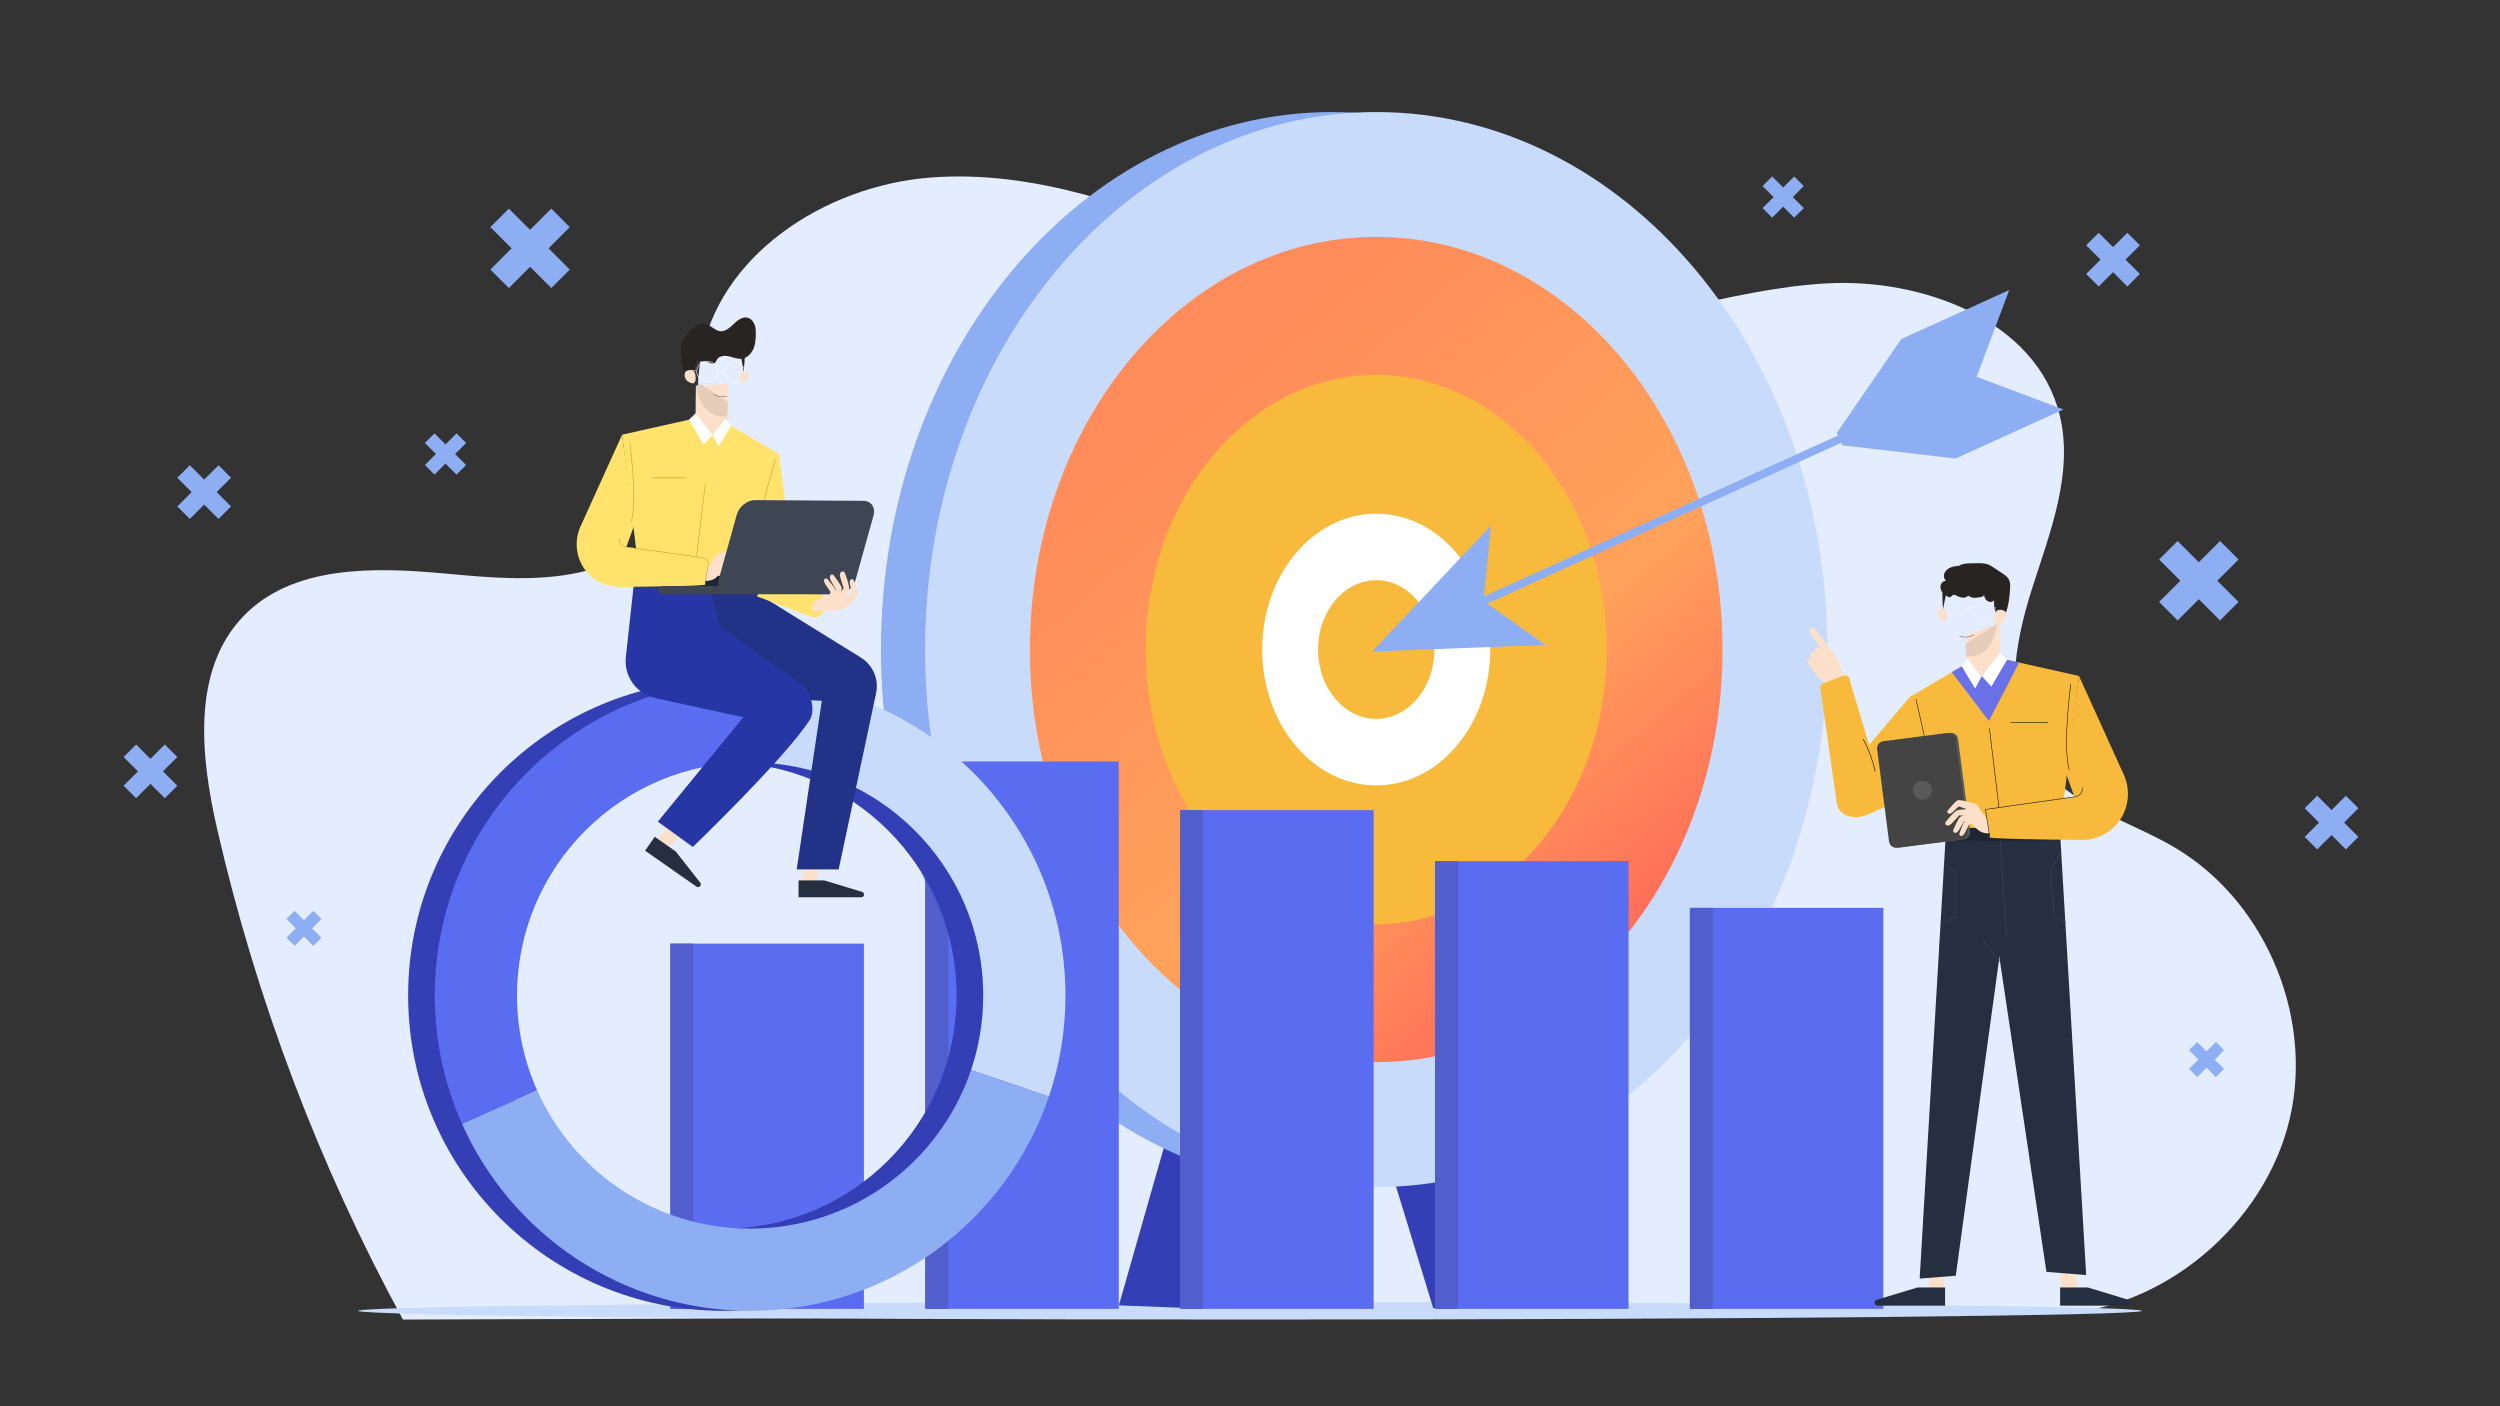 <svg width="2894" height="1628" viewBox="0 0 2894 1628" fill="none" xmlns="http://www.w3.org/2000/svg">
<rect x="0" y="0" width="2894" height="1628" fill="#333333" stroke="none"/>
<path d="M2366.83 1521.22C2492.46 1523.41 2613.58 1427.22 2647.72 1306.28C2681.87 1185.34 2625.52 1044.81 2517.28 980.964C2462.23 948.494 2393.53 931.972 2357.18 879.402C2318.12 822.918 2331.55 746.239 2352.48 680.833C2373.42 615.427 2400.65 546.885 2384.21 480.206C2357.24 370.772 2225.25 321.371 2112.75 328.129C2000.25 334.887 1891.92 379.121 1779.22 380.312C1657.51 381.6 1541.6 332.861 1428.91 286.864C1316.21 240.868 1197.83 196.008 1076.48 205.577C955.143 215.146 830.567 295.659 810.971 415.802C802.358 468.622 813.938 525.446 792.124 574.315C770.907 621.849 721.261 651.735 670.377 662.708C619.493 673.681 566.703 668.634 514.868 663.891C432.729 656.381 338.424 654.062 281.423 713.679C221.655 776.187 232.16 876.092 251.543 960.379C296.99 1158.01 369.51 1349.39 466.437 1527.52L2366.83 1521.22Z" fill="#E3EDFE"/>
<path d="M1447 1527.52C2017.23 1527.52 2479.49 1523 2479.49 1517.43C2479.49 1511.86 2017.23 1507.34 1447 1507.34C876.77 1507.34 414.508 1511.86 414.508 1517.43C414.508 1523 876.77 1527.52 1447 1527.52Z" fill="#C9DBFA"/>
<path d="M1518.65 1054.93L1601.64 1018.59L1742.09 1511.07L1659.11 1514.35L1518.65 1054.93Z" fill="#343FB6"/>
<path d="M1518.65 1054.93L1435.67 1018.59L1295.21 1511.07L1378.2 1514.35L1518.65 1054.93Z" fill="#343FB6"/>
<path d="M1542.01 1374.12C1830.42 1374.12 2064.22 1095.55 2064.22 751.912C2064.22 408.276 1830.42 129.705 1542.01 129.705C1253.6 129.705 1019.79 408.276 1019.79 751.912C1019.79 1095.55 1253.6 1374.12 1542.01 1374.12Z" fill="#8DAEF3"/>
<path d="M1593.13 1374.12C1881.54 1374.12 2115.35 1095.55 2115.35 751.912C2115.35 408.276 1881.54 129.705 1593.13 129.705C1304.72 129.705 1070.92 408.276 1070.92 751.912C1070.92 1095.55 1304.72 1374.12 1593.13 1374.12Z" fill="#C9DBFA"/>
<path d="M1593.13 1229.57C1814.54 1229.57 1994.03 1015.72 1994.03 751.912C1994.03 488.106 1814.54 274.249 1593.13 274.249C1371.72 274.249 1192.23 488.106 1192.23 751.912C1192.23 1015.72 1371.72 1229.57 1593.13 1229.57Z" fill="url(#paint0_linear_32_142)"/>
<path d="M1593.13 1069.88C1740.52 1069.88 1860 927.52 1860 751.912C1860 576.304 1740.52 433.945 1593.13 433.945C1445.75 433.945 1326.27 576.304 1326.27 751.912C1326.27 927.52 1445.75 1069.88 1593.13 1069.88Z" fill="#F7BA3C"/>
<path d="M1593.13 909.176C1666.03 909.176 1725.12 838.767 1725.12 751.912C1725.12 665.057 1666.03 594.647 1593.13 594.647C1520.24 594.647 1461.14 665.057 1461.14 751.912C1461.14 838.767 1520.24 909.176 1593.13 909.176Z" fill="white"/>
<path d="M1593.13 832.161C1630.33 832.161 1660.49 796.232 1660.49 751.912C1660.49 707.591 1630.33 671.662 1593.13 671.662C1555.93 671.662 1525.78 707.591 1525.78 751.912C1525.78 796.232 1555.93 832.161 1593.13 832.161Z" fill="#F7BA3C"/>
<path d="M1708.32 699.714L2145.4 501.142" stroke="#8DAEF3" stroke-width="9.213" stroke-miterlimit="10"/>
<path d="M1588.35 754.224L1788.79 746.503L1717.29 695.641L1726.04 608.344L1588.35 754.224Z" fill="#8DAEF3"/>
<path d="M2126.3 501.218L2200.88 392.507L2325.89 335.715L2288.16 436.282L2388.71 474.03L2263.72 530.819L2132.79 515.494L2126.3 501.218Z" fill="#8DAEF3"/>
<path d="M1956.21 1515.15H2180.19V1050.96H1956.21V1515.15Z" fill="#5A6CF0"/>
<path d="M1956.21 1515.15H1982.77V1050.96H1956.21V1515.15Z" fill="#525ECC"/>
<path d="M1661.18 1515.16H1885.16V996.857H1661.18V1515.16Z" fill="#5A6CF0"/>
<path d="M1661.18 1515.16H1687.74V996.857H1661.18V1515.16Z" fill="#525ECC"/>
<path d="M1366.15 1515.16H1590.13V937.829H1366.15V1515.16Z" fill="#5A6CF0"/>
<path d="M1366.14 1515.16H1392.7V937.829H1366.14V1515.16Z" fill="#525ECC"/>
<path d="M1071.11 1515.15H1295.09V881.479H1071.11V1515.15Z" fill="#5A6CF0"/>
<path d="M1071.11 1515.15H1097.67V881.479H1071.11V1515.15Z" fill="#525ECC"/>
<path d="M776.077 1515.15H1000.06V1092.33H776.077V1515.15Z" fill="#5A6CF0"/>
<path d="M776.08 1515.15H802.636V1092.33H776.08V1515.15Z" fill="#525ECC"/>
<path d="M837.487 787.301C1039.09 787.301 1202.52 950.745 1202.52 1152.36C1202.52 1353.97 1039.09 1517.42 837.487 1517.42C635.884 1517.42 472.456 1353.97 472.456 1152.36C472.456 950.745 635.888 787.301 837.487 787.301ZM837.487 1422.22C986.514 1422.22 1107.33 1301.4 1107.33 1152.36C1107.33 1003.32 986.518 882.499 837.487 882.499C688.457 882.499 567.647 1003.32 567.647 1152.36C567.647 1301.4 688.457 1422.22 837.487 1422.22Z" fill="#343FB6"/>
<path d="M868.337 787.297V882.503C1017.37 882.503 1138.18 1003.32 1138.18 1152.36C1138.18 1182.6 1133.22 1211.68 1124.03 1238.84L1214.25 1269.34C1226.66 1232.62 1233.38 1193.26 1233.38 1152.36C1233.38 950.745 1069.94 787.297 868.337 787.297Z" fill="#C9DBFA"/>
<path d="M503.321 1152.36C503.321 1205.3 514.597 1255.62 534.865 1301.03L621.805 1262.26C606.828 1228.7 598.497 1191.51 598.497 1152.36C598.497 1003.32 719.307 882.503 868.337 882.503V787.297C666.734 787.297 503.321 950.748 503.321 1152.36Z" fill="#5A6CF0"/>
<path d="M534.865 1301.03C591.78 1428.56 719.662 1517.43 868.337 1517.43C1029.04 1517.43 1165.47 1413.58 1214.25 1269.34L1124.03 1238.84C1088 1345.46 987.129 1422.22 868.337 1422.22C758.445 1422.22 663.887 1356.52 621.805 1262.26L534.865 1301.03Z" fill="#8DAEF3"/>
<path d="M842.628 444.542L842.31 500.132L804.97 498.906L805.549 446.231L842.628 444.542Z" fill="#FCE0CA"/>
<path opacity="0.1" d="M804.746 440.537C804.746 440.537 806.666 485.871 841.861 481.924L842.852 465.68L804.742 440.533L804.746 440.537Z" fill="#21202B"/>
<path d="M948.95 997.168L942.941 1031.73L925.769 1030.26L932.465 995.757L948.95 997.168Z" fill="#FCE0CA"/>
<path d="M861.793 677.715L996.285 761.05C1010.57 769.722 1017.73 786.552 1014.06 802.857L970.857 1006.39H922.278L951.352 811.185L800.752 804.246L782.14 678.236L861.793 677.715Z" fill="#223387"/>
<path d="M998.401 1032.58L954.083 1019.14H924.405V1038.71H996.933C1000.34 1038.71 1001.44 1034.12 998.401 1032.58Z" fill="#262F40"/>
<path d="M790.648 964.746L765.908 989.618L752.682 978.565L777.954 954.138L790.648 964.746Z" fill="#FCE0CA"/>
<path d="M733.56 677.715L724.477 760.507C722.031 782.786 736.791 803.32 758.688 808.103L860.412 830.32L761.509 951.143L802.011 980.436C802.011 980.436 908.336 878.259 937.363 833.398C944.833 821.851 938.032 797.445 925.773 791.215L833.722 725.925L820.764 679.61L733.568 677.715H733.56Z" fill="#2636A5"/>
<path d="M810.856 1022.12L782.256 985.689L757.942 968.671L746.717 984.712L806.135 1026.3C808.931 1028.26 812.462 1025.13 810.856 1022.12Z" fill="#262F40"/>
<path d="M740.108 679.61V665.584L865.454 666.59L863.772 679.61L810.316 681.061L740.108 679.61Z" fill="#1E2633"/>
<path d="M901.738 525.558L916.563 640.802C918.071 652.52 911.035 663.66 899.806 667.335C889.359 670.754 877.913 666.829 871.763 657.719L847.291 602.649L901.738 525.558Z" fill="#FFE36C"/>
<path d="M740.108 665.584L720.179 503.197L797.59 485.842L846.311 492.796L901.691 525.652L865.454 666.59L740.108 665.584Z" fill="#FFE36C"/>
<path d="M804.97 482.17L824.721 503.421L840.103 484.619L804.97 482.17Z" fill="#FCE0CA"/>
<path d="M797.59 485.842L805.194 478.455L824.721 503.421L814.415 514.535L797.59 485.842Z" fill="white"/>
<path d="M846.311 492.796L840.103 484.619L824.721 503.421L831.928 516.691L846.311 492.796Z" fill="white"/>
<path d="M740.108 679.61L809.332 676.608" stroke="#37495E" stroke-width="0.557" stroke-miterlimit="10" stroke-linecap="round"/>
<path d="M816.488 559.847L805.06 654.192" stroke="#CE8A1D" stroke-width="0.557" stroke-miterlimit="10" stroke-linecap="round"/>
<path d="M829.504 642.38C829.504 642.38 820.851 654.539 813.811 664.434C806.771 674.328 823.31 674.249 828.986 668.457C831.822 665.563 842.534 658.305 844.031 651.395C844.979 647.029 833.801 636.342 829.504 642.38Z" fill="#FCE0CA"/>
<path d="M832.882 646.826C832.882 646.826 844.918 646.16 850.662 647.477C853.763 648.186 862.137 658.262 863.599 660.168C865.064 662.075 862.115 667.071 856.805 661.594C854.276 658.989 848.995 653.023 848.995 653.023L830.303 654.832C830.303 654.832 824.555 649.68 832.882 646.826Z" fill="#FCE0CA"/>
<path d="M831.96 640.77C831.96 640.77 845.551 636.143 850.196 636.776C852.703 637.116 860.288 646.656 861.511 648.067C862.734 649.478 860.495 653.653 856.088 649.688C853.994 647.799 849.599 643.44 849.599 643.44L833.074 648.866C833.074 648.866 825.343 643.632 831.96 640.77Z" fill="#FCE0CA"/>
<path d="M829.388 651.062C829.388 651.062 842.675 652.126 847.53 654.51C850.152 655.798 854.352 666.731 855.351 668.764C856.349 670.797 852.996 674.723 849.154 668.652C847.327 665.762 843.583 659.253 843.583 659.253L825.995 658.45C825.995 658.45 821.625 651.931 829.388 651.062Z" fill="#FCE0CA"/>
<path d="M825.589 651.667C825.589 651.667 838.023 656.279 842.346 658.797C844.679 660.154 847.906 670.533 848.705 672.48C849.505 674.426 846.198 677.838 843.019 671.977C841.506 669.188 838.442 662.929 838.442 662.929L825.814 659.047C825.814 659.047 818.409 651.971 825.589 651.667Z" fill="#FCE0CA"/>
<path d="M839.723 661.847C840.41 661.731 841.416 660.697 841.637 660.385" stroke="#F3C8AE" stroke-width="0.188" stroke-linecap="round" stroke-linejoin="round"/>
<path d="M849.375 640.719C849.686 640.097 849.443 638.675 849.324 638.313" stroke="#F3C8AE" stroke-width="0.188" stroke-linecap="round" stroke-linejoin="round"/>
<path d="M844.871 657.882C845.511 657.607 846.238 656.362 846.379 656.008" stroke="#F3C8AE" stroke-width="0.188" stroke-linecap="round" stroke-linejoin="round"/>
<path d="M849.881 651.435C850.369 650.936 850.572 649.51 850.565 649.127" stroke="#F3C8AE" stroke-width="0.188" stroke-linecap="round" stroke-linejoin="round"/>
<path d="M847.544 674.502C846.828 673.967 846.285 672.74 846.553 672.122C846.821 671.503 847.729 671.054 847.729 671.054" stroke="#F3C8AE" stroke-width="0.188" stroke-linecap="round" stroke-linejoin="round"/>
<path d="M854.53 670.964C853.755 670.519 853.068 669.368 853.256 668.721C853.448 668.073 854.294 667.516 854.294 667.516" stroke="#F3C8AE" stroke-width="0.188" stroke-linecap="round" stroke-linejoin="round"/>
<path d="M863.23 662.498C862.383 662.212 861.482 661.218 861.544 660.548C861.605 659.879 862.329 659.166 862.329 659.166" stroke="#F3C8AE" stroke-width="0.188" stroke-linecap="round" stroke-linejoin="round"/>
<path d="M861.258 649.275C860.412 648.989 859.511 647.995 859.572 647.325C859.594 647.072 859.71 646.815 859.847 646.594" stroke="#F3C8AE" stroke-width="0.188" stroke-linecap="round" stroke-linejoin="round"/>
<path d="M720.179 503.197L672.023 609.386C664.734 625.459 666.459 644.181 676.567 658.653C685.748 671.796 700.804 679.574 716.837 679.44C753.797 679.133 817.555 678.348 816.484 676.608C814.976 674.162 820.757 646.696 820.757 646.696L725.041 633.173L734.128 608.188L720.179 503.2V503.197Z" fill="#FFE36C"/>
<path d="M753.695 553.176H793.68" stroke="#CE8A1D" stroke-width="0.557" stroke-miterlimit="10" stroke-linecap="round"/>
<path d="M857.796 431.116C857.796 431.116 863.096 427.762 865.436 430.794C867.914 434.003 866.12 443.612 856.581 443.543C856.581 443.543 855.318 438.279 857.796 431.116Z" fill="#FCE0CA"/>
<path d="M856.989 408.805C856.989 408.805 859.974 423.052 860.618 430.613C860.618 430.613 863.675 409.992 860.871 404.301C858.067 398.61 856.986 408.809 856.986 408.809L856.989 408.805Z" fill="#282422"/>
<g opacity="0.25">
<path d="M852.475 399.409H852.485C852.525 399.316 852.514 399.345 852.475 399.409Z" fill="white"/>
</g>
<path d="M819.505 376.082C824.341 378.174 828.165 382.699 833.392 383.369C839.568 384.157 844.867 379.324 849.349 375.001C853.831 370.677 859.648 366.191 865.657 367.823C869.394 368.84 872.183 372.135 873.525 375.771C874.867 379.404 874.972 383.369 874.907 387.24C874.806 393.176 874.296 399.265 871.77 404.638C869.245 410.014 864.333 414.594 858.433 415.256C853.404 415.82 848.55 413.57 843.615 412.456C838.681 411.341 832.557 411.851 829.912 416.164C829.041 417.586 828.574 419.376 827.17 420.274C825.394 421.41 823.068 420.556 821.151 419.684C814.354 416.598 812.57 420.342 805.769 417.253C807.187 420.7 803.613 427.151 803.052 430.837C802.492 434.524 799.902 439.871 796.252 439.115C792.131 438.261 789.91 421.742 789.31 417.578C788.459 411.696 787.606 405.705 788.55 399.837C789.841 391.827 795.094 387.62 800.133 381.925C804.999 376.426 812.201 372.924 819.505 376.082Z" fill="#282422"/>
<path d="M805.14 435.613C805.14 435.613 805.476 425.494 795.058 429.184C790.919 430.649 790.731 442.114 802.264 443.847C802.264 443.847 806.294 442.921 805.14 435.613Z" fill="#FCE0CA"/>
<path d="M830.451 432.48C829.145 439.021 822.782 443.261 816.245 441.955C809.705 440.649 805.465 434.285 806.771 427.748C808.077 421.207 814.44 416.967 820.977 418.273C827.518 419.579 831.757 425.943 830.451 432.48Z" stroke="white" stroke-width="0.618" stroke-miterlimit="10" stroke-linecap="round"/>
<path d="M861.956 433.319C860.708 439.567 854.631 443.619 848.383 442.371C842.136 441.123 838.084 435.045 839.332 428.797C840.581 422.549 846.658 418.497 852.905 419.745C859.153 420.993 863.204 427.071 861.956 433.319Z" stroke="white" stroke-width="0.59" stroke-miterlimit="10" stroke-linecap="round"/>
<path d="M830.737 431.04C830.737 431.04 833.671 427.925 839.108 431.485" stroke="white" stroke-width="0.618" stroke-miterlimit="10" stroke-linecap="round"/>
<path d="M806.42 429.503L800.43 428.305" stroke="white" stroke-width="0.59" stroke-miterlimit="10" stroke-linecap="round"/>
<path d="M826.233 456.484C826.233 456.484 834.355 461.592 841.597 458.362" stroke="black" stroke-width="0.321" stroke-linecap="round" stroke-linejoin="round"/>
<path d="M729.006 511.916C729.006 511.916 737.872 576.381 730.869 603.749" stroke="#CE8A1D" stroke-width="0.557" stroke-miterlimit="10" stroke-linecap="round"/>
<path d="M897.527 531.546C897.527 531.546 881.017 586.283 876.209 620.89" stroke="#CE8A1D" stroke-width="0.557" stroke-miterlimit="10" stroke-linecap="round"/>
<path d="M716.768 623.318C716.768 623.318 715.111 631.769 725.041 633.169L734.975 634.573L814.263 645.777C817.834 646.283 820.304 649.612 819.751 653.179L816.488 674.148" stroke="#CE8A1D" stroke-width="0.557" stroke-miterlimit="10" stroke-linecap="round"/>
<path d="M906.162 633.404L957.06 694.982L952.918 707.684C951.102 713.252 945.014 716.179 939.534 714.124L876.209 690.348L906.162 633.404Z" fill="#FFE36C"/>
<path d="M972.359 678.464H766.606C764.001 678.464 761.889 680.576 761.889 683.181C761.889 685.787 764.001 687.899 766.606 687.899H972.359C974.964 687.899 977.076 685.787 977.076 683.181C977.076 680.576 974.964 678.464 972.359 678.464Z" fill="#3E4654"/>
<path d="M969.291 687.895L843.898 687.034C834.818 686.973 829.583 679.306 832.206 669.918L852.898 595.805C855.521 586.413 865.006 578.852 874.086 578.913L999.479 579.774C1008.56 579.836 1013.79 587.502 1011.17 596.89L990.479 671C987.856 680.392 978.371 687.953 969.291 687.891V687.895Z" fill="#3E4654"/>
<path d="M976.016 705.322C976.016 705.322 959.632 706.849 946.298 708.089C932.964 709.33 942.192 693.597 950.856 691.386C955.187 690.279 968.032 684.078 975.452 686.473C980.14 687.985 984.152 704.562 976.016 705.322Z" fill="#FCE0CA"/>
<path d="M973.646 699.635C973.646 699.635 980.939 688.521 982.864 682.313C983.902 678.963 978.924 665.403 977.915 662.951C976.906 660.498 970.51 660.548 972.796 668.641C973.885 672.494 976.653 680.833 976.653 680.833L964.585 697.663C964.585 697.663 966.317 705.998 973.65 699.635H973.646Z" fill="#FCE0CA"/>
<path d="M978.91 703.868C978.91 703.868 990.841 693.463 992.809 688.68C993.869 686.097 988.967 673.587 988.301 671.64C987.636 669.694 982.408 669.52 983.758 675.917C984.398 678.959 986.127 685.562 986.127 685.562L971.805 698.325C971.805 698.325 972.518 708.596 978.91 703.871V703.868Z" fill="#FCE0CA"/>
<path d="M967.674 700.626C967.674 700.626 974.012 687.363 974.424 681.412C974.649 678.199 966.542 668.146 965.156 666.065C963.771 663.985 958.171 665.016 961.835 672.038C963.579 675.381 967.718 682.552 967.718 682.552L958.753 699.776C958.753 699.776 962.555 707.55 967.678 700.626H967.674Z" fill="#FCE0CA"/>
<path d="M964.997 703.915C964.997 703.915 967.475 689.501 967.468 683.988C967.464 681.01 959.35 672.19 957.936 670.353C956.525 668.515 951.439 669.781 955.27 676.054C957.093 679.039 961.369 685.424 961.369 685.424L958.088 699.62C958.088 699.62 960.739 710.604 965.001 703.918L964.997 703.915Z" fill="#FCE0CA"/>
<path d="M963.102 684.802C963.594 684.209 965.131 683.825 965.554 683.785" stroke="#F3C8AE" stroke-width="0.207" stroke-linecap="round" stroke-linejoin="round"/>
<path d="M988.598 687.28C989.365 687.327 990.584 688.344 990.866 688.662" stroke="#F3C8AE" stroke-width="0.207" stroke-linecap="round" stroke-linejoin="round"/>
<path d="M969.732 682.085C970.351 681.629 971.939 681.622 972.355 681.683" stroke="#F3C8AE" stroke-width="0.207" stroke-linecap="round" stroke-linejoin="round"/>
<path d="M978.653 680.873C979.399 680.685 980.871 681.282 981.233 681.495" stroke="#F3C8AE" stroke-width="0.207" stroke-linecap="round" stroke-linejoin="round"/>
<path d="M955.36 670.338C955.476 671.318 956.344 672.512 957.082 672.599C957.82 672.686 958.753 672.067 958.753 672.067" stroke="#F3C8AE" stroke-width="0.207" stroke-linecap="round" stroke-linejoin="round"/>
<path d="M962.599 665.631C962.599 666.615 963.312 667.91 964.035 668.084C964.759 668.261 965.757 667.758 965.757 667.758" stroke="#F3C8AE" stroke-width="0.207" stroke-linecap="round" stroke-linejoin="round"/>
<path d="M975.488 662.017C975.293 662.983 975.741 664.39 976.414 664.705C977.087 665.02 978.168 664.723 978.168 664.723" stroke="#F3C8AE" stroke-width="0.207" stroke-linecap="round" stroke-linejoin="round"/>
<path d="M987.006 671.214C986.811 672.179 987.259 673.587 987.932 673.901C988.185 674.021 988.493 674.05 988.782 674.046" stroke="#F3C8AE" stroke-width="0.207" stroke-linecap="round" stroke-linejoin="round"/>
<path d="M2388.11 1350.99L2406.66 1502.63H2388.11L2370.3 1350.99H2388.11Z" fill="#FCE0CA"/>
<path d="M2237.22 1351.24L2231.68 1503.9L2250.16 1502.32L2254.97 1349.72L2237.22 1351.24Z" fill="#FCE0CA"/>
<path d="M2171.99 1504.82L2219.69 1490.35H2251.63V1511.42H2173.57C2169.9 1511.42 2168.71 1506.48 2171.99 1504.82Z" fill="#262F40"/>
<path d="M2464.44 1504.82L2416.74 1490.35H2384.79V1511.42H2462.86C2466.53 1511.42 2467.71 1506.48 2464.44 1504.82Z" fill="#262F40"/>
<path d="M2117.85 764.245C2114.36 760.974 2096.86 735.614 2095.16 730.903C2093.28 725.73 2098.08 725.274 2101.08 728.378C2104.08 731.482 2122.9 756.423 2124.57 758.843C2126.23 761.264 2120.81 767.027 2117.85 764.245Z" fill="#FCE0CA"/>
<path d="M2100.1 777.804C2107.18 789.399 2118.67 796.291 2128.49 792.764C2138.32 789.236 2132.48 777.685 2128.74 767.113C2125 756.546 2119.37 751.438 2109.55 754.965C2099.72 758.492 2094.25 768.231 2100.09 777.804H2100.1Z" fill="#FCE0CA"/>
<path d="M2104.12 759.046C2103.83 758.746 2103.54 758.442 2103.26 758.141C2102.18 757.009 2101.08 755.83 2100.57 754.393C2100.05 752.954 2100.28 751.17 2101.54 750.219C2102.73 749.314 2104.52 749.415 2105.88 750.077C2107.25 750.739 2108.29 751.861 2109.28 752.954C2110.85 754.665 2112.41 756.376 2113.98 758.084C2118.69 762.66 2121.64 765.753 2120.97 770.768C2120.91 771.252 2120.79 771.78 2120.38 772.088C2119.84 772.5 2119.04 772.356 2118.39 772.117C2115.6 771.108 2113.51 768.941 2111.52 766.846C2109.05 764.245 2106.58 761.643 2104.12 759.046Z" fill="#FCE0CA"/>
<path d="M2099.01 764.617C2098.73 764.317 2098.44 764.013 2098.16 763.713C2097.08 762.58 2095.98 761.405 2095.47 759.965C2094.95 758.525 2095.18 756.741 2096.44 755.79C2097.63 754.885 2099.42 754.987 2100.78 755.649C2102.15 756.311 2103.19 757.432 2104.18 758.525C2105.75 760.236 2107.31 761.947 2108.88 763.655C2113.59 768.231 2116.54 771.328 2115.87 776.339C2115.81 776.824 2115.69 777.352 2115.28 777.659C2114.74 778.072 2113.94 777.927 2113.29 777.688C2110.5 776.679 2108.41 774.512 2106.42 772.417C2103.95 769.816 2101.48 767.215 2099.01 764.614V764.617Z" fill="#FCE0CA"/>
<path d="M2095.02 770.098C2094.78 769.845 2094.54 769.588 2094.3 769.331C2093.39 768.373 2092.45 767.374 2092.02 766.155C2091.58 764.936 2091.78 763.423 2092.84 762.617C2093.85 761.853 2095.36 761.937 2096.52 762.497C2097.68 763.058 2098.56 764.006 2099.4 764.936C2100.73 766.383 2102.05 767.833 2103.38 769.281C2107.36 773.159 2109.87 775.778 2109.3 780.022C2109.24 780.434 2109.14 780.879 2108.8 781.14C2108.34 781.491 2107.66 781.364 2107.11 781.165C2104.75 780.311 2102.98 778.473 2101.29 776.701L2095.02 770.095L2095.02 770.098Z" fill="#FCE0CA"/>
<path d="M2098.39 773.604L2093.29 768.239L2099.58 776.903L2098.39 773.604Z" fill="#FCE0CA"/>
<path d="M2126.09 770.583C2124.43 769.375 2122.26 769.082 2120.8 769.722C2119.21 770.511 2115.49 773.014 2113.79 773.571C2112.18 774.197 2110.13 774.165 2108.15 773.647C2107.6 773.506 2107.06 773.329 2106.54 773.119C2105.7 772.786 2104.89 772.367 2104.3 771.817C2103.72 771.263 2103.42 770.572 2103.7 770.048C2103.7 770.048 2108.16 767.848 2109.06 767.504" stroke="#F3C8AE" stroke-width="0.22" stroke-linecap="round" stroke-linejoin="round"/>
<path d="M2103.7 770.044C2103.7 770.044 2105.49 770.952 2106.62 770.59C2107.75 770.229 2109.4 769.331 2109.4 769.331" stroke="#F3C8AE" stroke-width="0.22" stroke-linecap="round" stroke-linejoin="round"/>
<path d="M2101.43 756.014L2107.5 762.606C2107.5 762.606 2110.13 765.93 2111.86 763.738" stroke="#F3C8AE" stroke-width="0.22" stroke-linecap="round" stroke-linejoin="round"/>
<path d="M2098.16 763.713L2102.04 767.667" stroke="#F3C8AE" stroke-width="0.22" stroke-linecap="round" stroke-linejoin="round"/>
<path d="M2212.26 805.126L2163.7 862.308L2140.43 784.595C2139.16 782.022 2136.04 780.988 2133.48 782.294L2109.93 791.316C2107.74 792.434 2106.65 794.945 2107.33 797.308L2126.62 932.178C2129.8 943.249 2145.13 951.736 2166.85 940.854L2241.02 908.645L2212.26 805.126Z" fill="#F7BA3C"/>
<path d="M2156.78 855.8C2156.78 855.8 2165.74 870.763 2170.63 892.766" stroke="black" stroke-width="0.658" stroke-miterlimit="10" stroke-linecap="round"/>
<path d="M2276.85 734.839L2275.18 779.208L2315.38 777.887L2314.76 721.179L2276.85 734.839Z" fill="#FCE0CA"/>
<path opacity="0.1" d="M2311.52 722.347C2311.52 722.347 2309.12 762.971 2275.91 759.896L2275.18 745.363L2311.52 722.347Z" fill="#21202B"/>
<path d="M2264.01 1476.75L2222.21 1480.11L2252.07 972.43L2333.87 966.547L2264.01 1476.75Z" fill="#262F40"/>
<path d="M2385.21 972.43L2293.99 970.943L2368.96 1472.32L2414.95 1476.04L2385.21 972.43Z" fill="#262F40"/>
<path d="M2385.21 972.43V957.333L2250.26 958.411L2252.07 972.43L2309.63 973.993L2385.21 972.43Z" fill="#1E2633"/>
<path d="M2386.16 985.472L2373.73 1006.79L2377.45 1059.8L2391.65 1068.47" stroke="#37495E" stroke-width="0.599" stroke-miterlimit="10" stroke-linecap="round"/>
<path d="M2248.24 1070.16L2263.48 1061.28V1009.03L2250.26 1000.34" stroke="#37495E" stroke-width="0.599" stroke-miterlimit="10" stroke-linecap="round"/>
<path d="M2316.3 1114.61L2293.99 1086.42" stroke="#37495E" stroke-width="0.599" stroke-miterlimit="10" stroke-linecap="round"/>
<path d="M2315.28 972.43L2322.71 1083.45" stroke="#37495E" stroke-width="0.599" stroke-miterlimit="10" stroke-linecap="round"/>
<path d="M2385.21 957.333L2406.66 782.511L2323.32 763.825L2270.87 771.31L2211.25 806.681L2250.26 958.411L2385.21 957.333Z" fill="#F7BA3C"/>
<path d="M2337.36 766.973L2302.33 834.618L2259.4 778.115L2270.87 771.31L2323.32 763.825L2337.36 766.973Z" fill="#6A70E8"/>
<path d="M2315.38 759.871L2294.12 782.75L2277.56 762.508L2315.38 759.871Z" fill="#FCE0CA"/>
<path d="M2323.32 763.825L2315.14 755.87L2294.12 782.75L2305.21 794.714L2323.32 763.825Z" fill="white"/>
<path d="M2241.01 922.436C2240.35 904.615 2217.93 809.651 2217.93 809.651" stroke="black" stroke-width="0.599" stroke-miterlimit="10" stroke-linecap="round"/>
<path d="M2270.87 771.31L2277.56 762.508L2294.12 782.75L2286.36 797.033L2270.87 771.31Z" fill="white"/>
<path d="M2385.21 972.43L2310.68 969.195" stroke="#37495E" stroke-width="0.599" stroke-miterlimit="10" stroke-linecap="round"/>
<path d="M2302.98 843.499L2315.28 945.065" stroke="black" stroke-width="0.599" stroke-miterlimit="10" stroke-linecap="round"/>
<path d="M2198.38 981.29L2273.56 971.596C2277.96 971.028 2281.07 966.998 2280.5 962.595L2266.68 855.39C2266.12 850.987 2262.09 847.878 2257.68 848.446L2182.5 858.14C2178.1 858.707 2174.99 862.737 2175.56 867.14L2189.38 974.345C2189.95 978.748 2193.98 981.857 2198.38 981.29Z" fill="#595959"/>
<path d="M2195.78 981.271L2270.96 971.577C2275.36 971.009 2278.47 966.979 2277.91 962.576L2264.08 855.372C2263.52 850.968 2259.49 847.859 2255.08 848.427L2179.91 858.121C2175.5 858.689 2172.39 862.718 2172.96 867.122L2186.78 974.326C2187.35 978.729 2191.38 981.839 2195.78 981.271Z" fill="#444444"/>
<path d="M2214.38 914.849C2214.38 920.952 2219.33 925.901 2225.44 925.901C2231.54 925.901 2236.49 920.952 2236.49 914.849C2236.49 908.746 2231.54 903.797 2225.44 903.797C2219.33 903.797 2214.38 908.746 2214.38 914.849Z" fill="#595959"/>
<path d="M2288.97 932.348C2288.97 932.348 2298.28 945.437 2305.86 956.092C2313.45 966.746 2295.64 966.659 2289.52 960.426C2286.47 957.311 2274.94 949.5 2273.33 942.058C2272.31 937.355 2284.34 925.847 2288.97 932.348Z" fill="#FCE0CA"/>
<path d="M2285.33 937.135C2285.33 937.135 2272.37 936.418 2266.19 937.836C2262.85 938.6 2253.84 949.446 2252.26 951.501C2250.69 953.556 2253.86 958.935 2259.58 953.038C2262.3 950.231 2267.98 943.809 2267.98 943.809L2288.11 945.759C2288.11 945.759 2294.3 940.213 2285.33 937.138L2285.33 937.135Z" fill="#FCE0CA"/>
<path d="M2286.32 930.619C2286.32 930.619 2271.69 925.637 2266.69 926.321C2263.99 926.69 2255.83 936.957 2254.51 938.477C2253.19 939.996 2255.6 944.493 2260.34 940.221C2262.6 938.187 2267.33 933.495 2267.33 933.495L2285.12 939.338C2285.12 939.338 2293.44 933.705 2286.32 930.619H2286.32Z" fill="#FCE0CA"/>
<path d="M2289.09 941.697C2289.09 941.697 2274.78 942.843 2269.56 945.408C2266.74 946.794 2262.21 958.566 2261.14 960.755C2260.07 962.944 2263.68 967.169 2267.81 960.636C2269.78 957.524 2273.81 950.517 2273.81 950.517L2292.75 949.649C2292.75 949.649 2297.45 942.63 2289.09 941.693L2289.09 941.697Z" fill="#FCE0CA"/>
<path d="M2293.18 942.344C2293.18 942.344 2279.8 947.311 2275.14 950.021C2272.63 951.483 2269.15 962.658 2268.29 964.753C2267.43 966.847 2270.99 970.519 2274.41 964.21C2276.04 961.207 2279.34 954.471 2279.34 954.471L2292.93 950.292C2292.93 950.292 2300.91 942.673 2293.17 942.348L2293.18 942.344Z" fill="#FCE0CA"/>
<path d="M2277.96 953.306C2277.23 953.183 2276.15 952.069 2275.91 951.732" stroke="#F3C8AE" stroke-width="0.202" stroke-linecap="round" stroke-linejoin="round"/>
<path d="M2267.57 930.561C2267.24 929.892 2267.5 928.361 2267.63 927.971" stroke="#F3C8AE" stroke-width="0.202" stroke-linecap="round" stroke-linejoin="round"/>
<path d="M2272.42 949.037C2271.73 948.74 2270.95 947.402 2270.8 947.018" stroke="#F3C8AE" stroke-width="0.202" stroke-linecap="round" stroke-linejoin="round"/>
<path d="M2267.03 942.098C2266.5 941.563 2266.29 940.025 2266.29 939.613" stroke="#F3C8AE" stroke-width="0.202" stroke-linecap="round" stroke-linejoin="round"/>
<path d="M2269.54 966.931C2270.31 966.352 2270.9 965.035 2270.61 964.369C2270.32 963.704 2269.34 963.219 2269.34 963.219" stroke="#F3C8AE" stroke-width="0.202" stroke-linecap="round" stroke-linejoin="round"/>
<path d="M2262.02 963.125C2262.85 962.644 2263.6 961.406 2263.39 960.712C2263.19 960.017 2262.28 959.417 2262.28 959.417" stroke="#F3C8AE" stroke-width="0.202" stroke-linecap="round" stroke-linejoin="round"/>
<path d="M2252.66 954.008C2253.57 953.701 2254.54 952.63 2254.47 951.91C2254.41 951.19 2253.63 950.419 2253.63 950.419" stroke="#F3C8AE" stroke-width="0.202" stroke-linecap="round" stroke-linejoin="round"/>
<path d="M2254.78 939.772C2255.7 939.465 2256.67 938.394 2256.6 937.674C2256.57 937.402 2256.45 937.127 2256.3 936.885" stroke="#F3C8AE" stroke-width="0.202" stroke-linecap="round" stroke-linejoin="round"/>
<path d="M2406.66 782.511L2458.51 896.829C2466.35 914.133 2464.49 934.291 2453.62 949.866C2443.73 964.015 2427.52 972.39 2410.26 972.245C2370.48 971.912 2301.83 971.066 2302.98 969.195C2304.6 966.565 2298.39 936.994 2298.39 936.994L2401.43 922.436L2391.65 895.537L2406.66 782.507L2406.66 782.511Z" fill="#F7BA3C"/>
<path d="M2370.58 836.314H2327.53" stroke="black" stroke-width="0.599" stroke-miterlimit="10" stroke-linecap="round"/>
<path d="M2252.37 706.107C2252.37 706.107 2246.83 702.258 2244.17 705.412C2241.35 708.752 2242.84 719.171 2253.11 719.529C2253.11 719.529 2254.71 713.925 2252.37 706.107Z" fill="#FCE0CA"/>
<path d="M2254.26 682.146C2254.26 682.146 2250.4 697.334 2249.35 705.434C2249.35 705.434 2247.01 683.112 2250.29 677.118C2253.56 671.123 2254.26 682.143 2254.26 682.143V682.146Z" fill="#282422"/>
<g opacity="0.25">
<path d="M2259.55 672.248H2259.54C2259.5 672.144 2259.51 672.176 2259.55 672.248Z" fill="white"/>
</g>
<path d="M2255.53 691.046C2252.91 689.7 2250.37 688.047 2248.56 685.717C2246.76 683.387 2245.77 680.283 2246.51 677.429C2247.25 674.574 2249.99 672.198 2252.93 672.411C2250.26 670.371 2249.65 666.351 2250.97 663.262C2252.29 660.176 2255.19 657.98 2258.31 656.761C2261.44 655.541 2264.83 655.169 2268.17 654.807C2271.77 652.394 2276.37 652.224 2280.71 652.137C2283.21 652.086 2285.71 652.036 2288.22 651.985C2292.74 651.895 2297.41 651.826 2301.62 653.486C2303.86 654.373 2305.9 655.722 2307.91 657.057C2311.32 659.329 2314.74 661.601 2318.16 663.873C2320.78 665.617 2323.48 667.444 2325.11 670.139C2327.45 673.996 2327.15 678.833 2326.77 683.326C2325.84 694.244 2324.78 705.608 2319.1 714.978C2310.86 718.415 2307.4 703.35 2308.46 694.82C2305.4 698.803 2297.83 696.94 2296.79 688.738C2295.05 691.791 2291.65 691.198 2288.2 691.864C2284.74 692.529 2281.02 691.621 2278.26 689.436C2275.13 693.922 2267.68 691.336 2262.91 688.655C2259.13 687.682 2259 692.822 2255.53 691.039V691.046Z" fill="#282422"/>
<path d="M2308.8 713.361C2308.8 713.361 2308.91 702.46 2319.94 706.907C2324.33 708.672 2324.01 721.012 2311.52 722.347C2311.52 722.347 2307.22 721.168 2308.8 713.361Z" fill="#FCE0CA"/>
<path d="M2285.16 734.839C2285.16 734.839 2276.19 739.962 2268.55 736.156" stroke="black" stroke-width="0.345" stroke-linecap="round" stroke-linejoin="round"/>
<path d="M2310.49 703.394L2280.33 703.517L2283.16 713.52L2307.36 713.842L2310.49 703.394Z" stroke="white" stroke-width="0.375" stroke-linecap="round" stroke-linejoin="round"/>
<path d="M2273.49 703.097L2247.29 703.206L2249.94 712.539L2272.53 712.843L2273.49 703.097Z" stroke="white" stroke-width="0.35" stroke-linecap="round" stroke-linejoin="round"/>
<path d="M2272.98 708.093C2272.98 708.093 2277.58 703.907 2281.6 708.017" stroke="white" stroke-width="0.375" stroke-linecap="round" stroke-linejoin="round"/>
<path d="M2397.16 791.892C2397.16 791.892 2387.62 861.295 2395.15 890.755" stroke="black" stroke-width="0.599" stroke-miterlimit="10" stroke-linecap="round"/>
<path d="M2410.33 911.828C2410.33 911.828 2412.12 920.923 2401.43 922.436L2390.73 923.948L2298.38 936.997L2302.98 966.547" stroke="black" stroke-width="0.599" stroke-miterlimit="10" stroke-linecap="round"/>
<path d="M659.59 312.03L635.027 287.465L659.59 262.9L638.181 241.49L613.618 266.055L589.059 241.49L567.651 262.9L592.21 287.465L567.651 312.03L589.059 333.44L613.618 308.875L638.181 333.44L659.59 312.03Z" fill="#8DAEF3"/>
<path d="M539.561 538.3L526.82 525.558L539.561 512.816L528.455 501.71L515.715 514.452L502.974 501.71L491.868 512.816L504.609 525.558L491.868 538.3L502.974 549.407L515.715 536.665L528.455 549.407L539.561 538.3Z" fill="#8DAEF3"/>
<path d="M267.424 586.246L250.816 569.634L267.424 553.024L252.95 538.546L236.339 555.155L219.731 538.546L205.253 553.024L221.861 569.634L205.253 586.246L219.731 600.725L236.339 584.112L252.95 600.721L267.424 586.246Z" fill="#8DAEF3"/>
<path d="M205.253 909.546L188.645 892.933L205.253 876.324L190.776 861.845L174.168 878.458L157.56 861.845L143.083 876.324L159.691 892.933L143.083 909.546L157.56 924.024L174.168 907.411L190.776 924.024L205.253 909.546Z" fill="#8DAEF3"/>
<path d="M372.125 1085.53L361.298 1074.7L372.125 1063.88L362.691 1054.44L351.863 1065.27L341.04 1054.44L331.602 1063.88L342.429 1074.7L331.602 1085.53L341.04 1094.97L351.863 1084.14L362.691 1094.97L372.125 1085.53Z" fill="#8DAEF3"/>
<path d="M2499.38 696.813L2523.94 672.248L2499.38 647.683L2520.79 626.273L2545.35 650.838L2569.92 626.273L2591.32 647.683L2566.76 672.248L2591.32 696.813L2569.92 718.223L2545.35 693.658L2520.79 718.223L2499.38 696.813Z" fill="#8DAEF3"/>
<path d="M2040.37 240.872L2053.11 228.13L2040.37 215.388L2051.48 204.281L2064.22 217.023L2076.96 204.281L2088.06 215.388L2075.32 228.13L2088.06 240.872L2076.96 251.978L2064.22 239.236L2051.48 251.978L2040.37 240.872Z" fill="#8DAEF3"/>
<path d="M2414.95 317.145L2431.56 300.532L2414.95 283.923L2429.43 269.445L2446.03 286.054L2462.64 269.445L2477.12 283.923L2460.51 300.532L2477.12 317.145L2462.64 331.62L2446.03 315.011L2429.43 331.62L2414.95 317.145Z" fill="#8DAEF3"/>
<path d="M2667.9 968.823L2684.51 952.214L2667.9 935.604L2682.38 921.126L2698.99 937.735L2715.6 921.126L2730.07 935.604L2713.46 952.214L2730.07 968.823L2715.6 983.301L2698.99 966.692L2682.38 983.301L2667.9 968.823Z" fill="#8DAEF3"/>
<path d="M2534.04 1237.32L2544.87 1226.49L2534.04 1215.67L2543.48 1206.23L2554.31 1217.06L2565.13 1206.23L2574.57 1215.66L2563.74 1226.49L2574.57 1237.32L2565.13 1246.75L2554.31 1235.93L2543.48 1246.75L2534.04 1237.32Z" fill="#8DAEF3"/>
<defs>
<linearGradient id="paint0_linear_32_142" x1="1593.13" y1="274.249" x2="2205" y2="986.5" gradientUnits="userSpaceOnUse">
<stop stop-color="#FF8C5A"/>
<stop offset="0.51" stop-color="#FFA25B"/>
<stop offset="1" stop-color="#FF5858"/>
</linearGradient>
</defs>
</svg>
